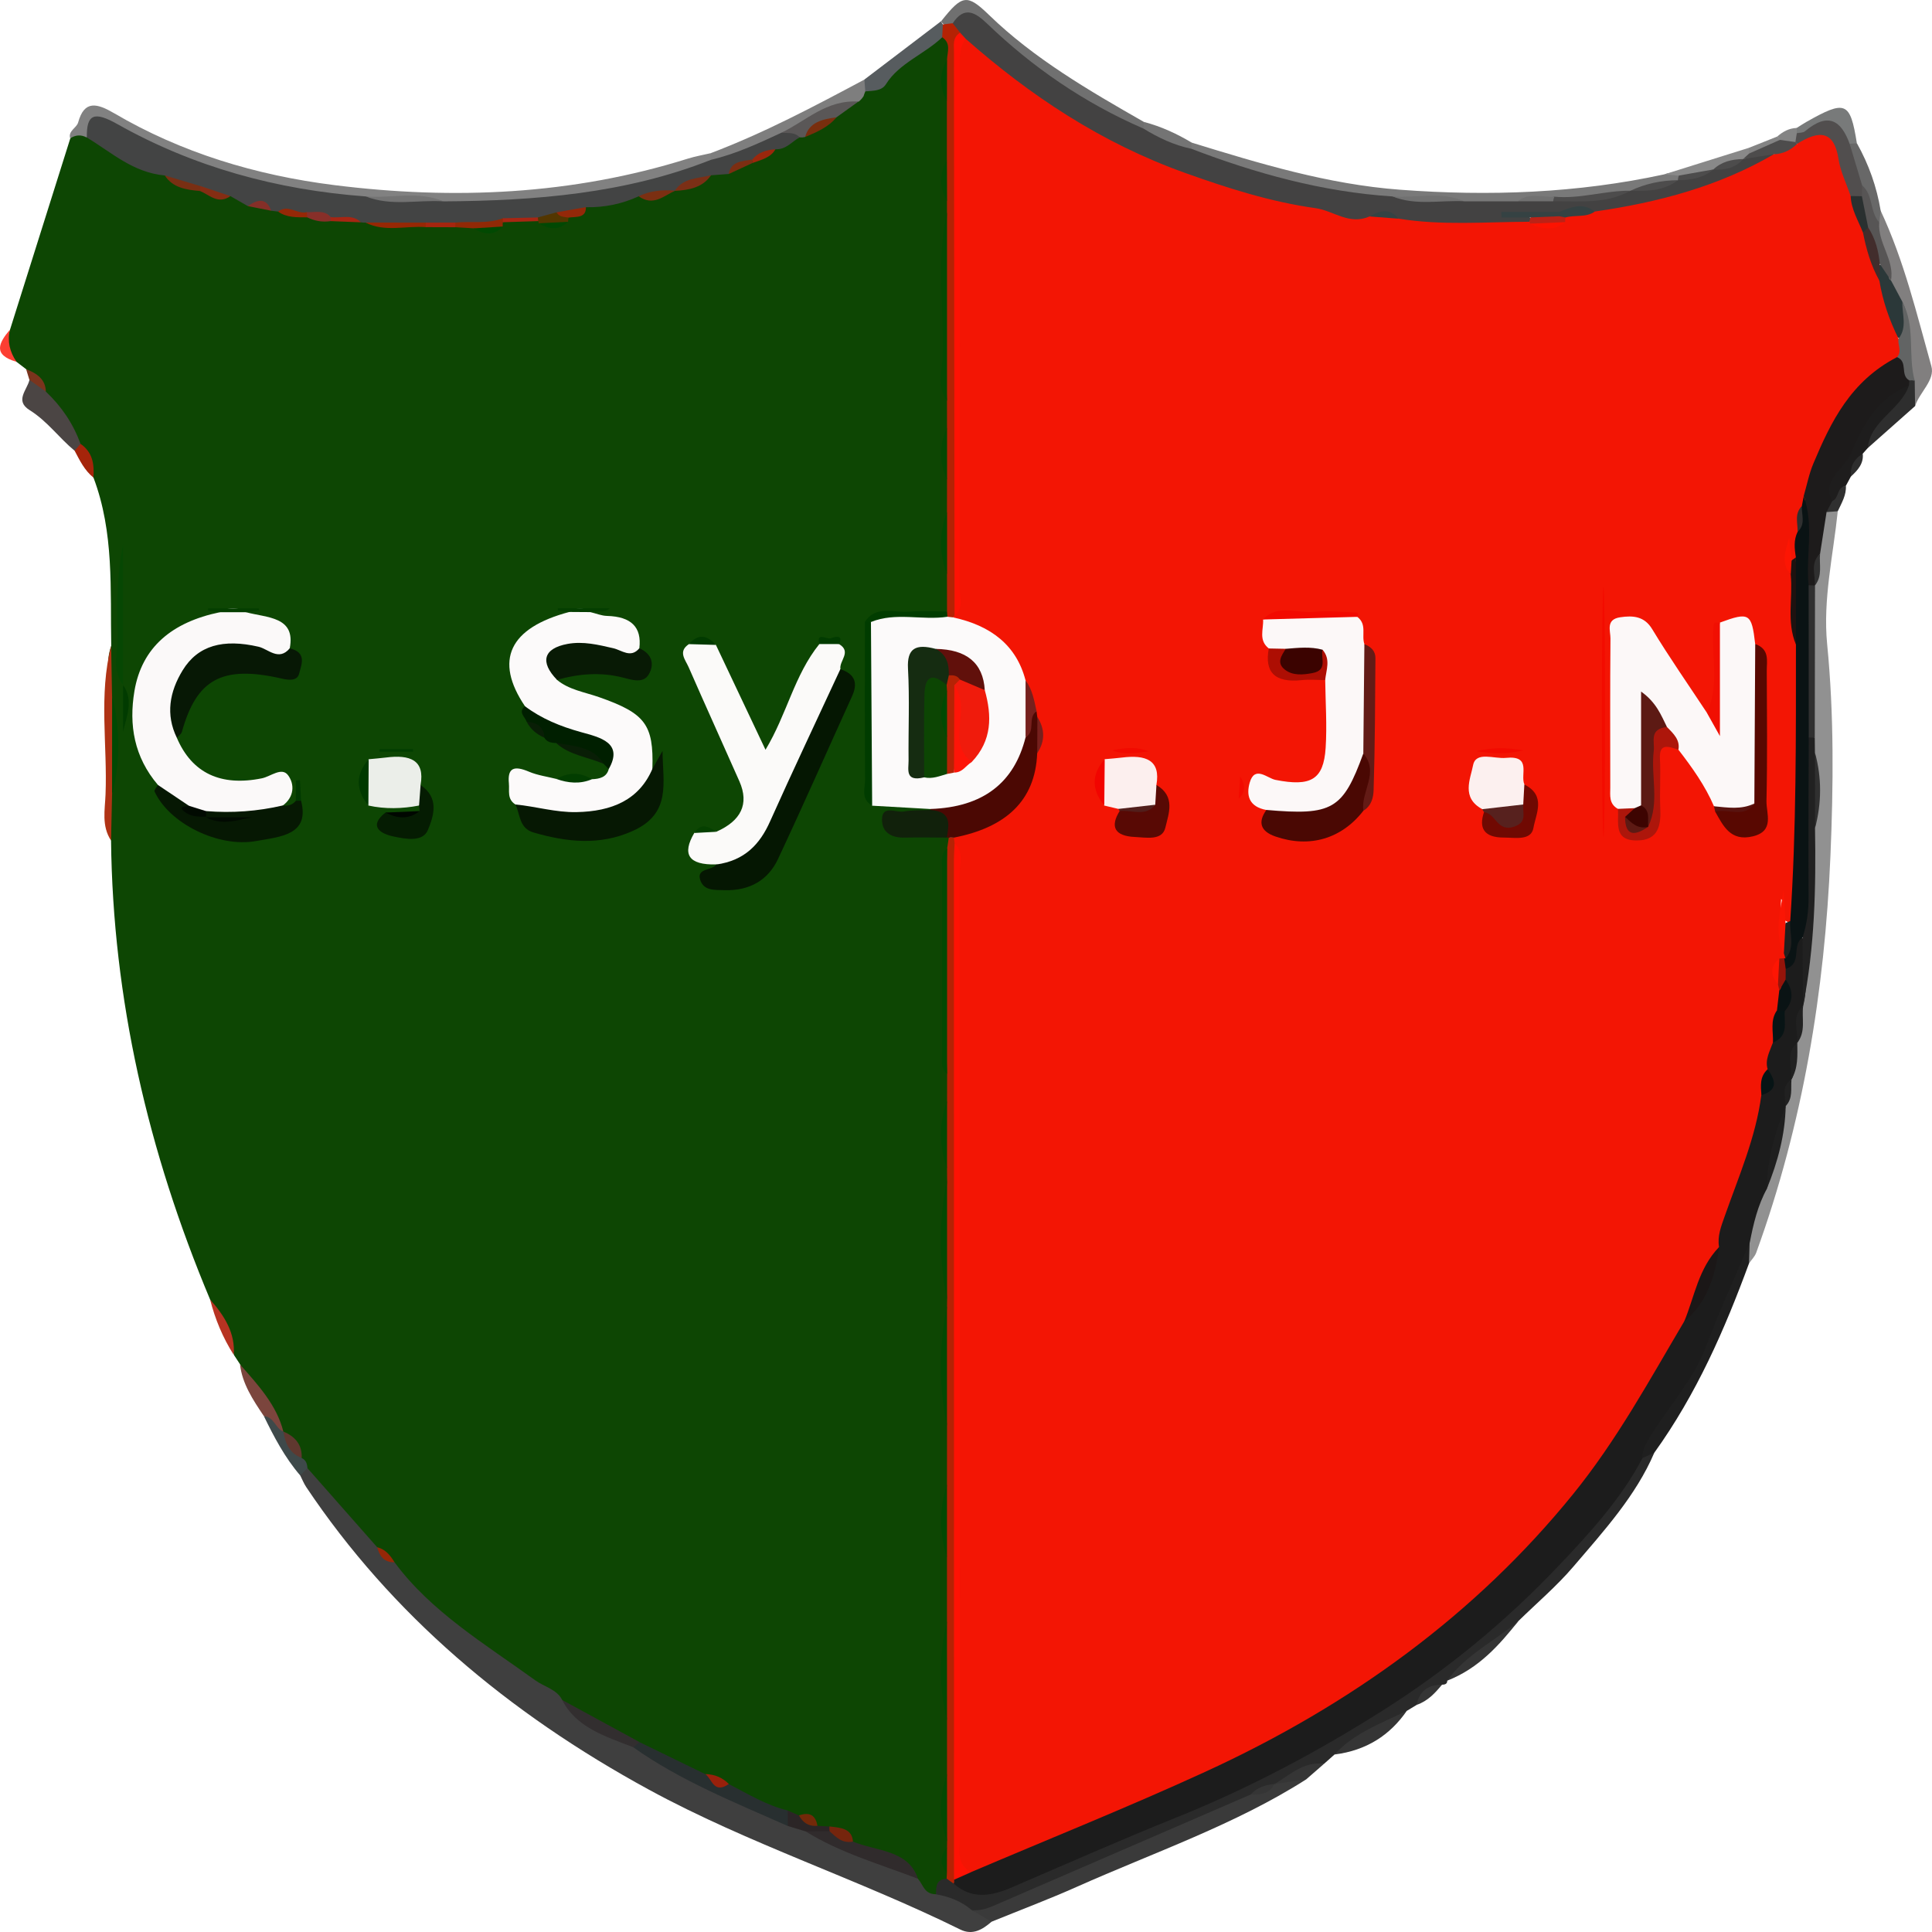 <?xml version="1.0" encoding="utf-8"?>
<!-- Generator: Adobe Illustrator 23.1.0, SVG Export Plug-In . SVG Version: 6.00 Build 0)  -->
<svg version="1.1" id="Capa_1" xmlns="http://www.w3.org/2000/svg" xmlns:xlink="http://www.w3.org/1999/xlink" x="0px" y="0px"
	 viewBox="0 0 400 400" style="enable-background:new 0 0 400 400;" xml:space="preserve">
<style type="text/css">
	.st0{fill:#0D4603;}
	.st1{fill:#3F3F3F;}
	.st2{fill:#919191;}
	.st3{fill:#2A2A2A;}
	.st4{fill:#818181;}
	.st5{fill:#3A3A3A;}
	.st6{fill:#797979;}
	.st7{fill:#817F7F;}
	.st8{fill:#707070;}
	.st9{fill:#1F1F1F;}
	.st10{fill:#7E7E7E;}
	.st11{fill:#4B4544;}
	.st12{fill:#1E1D1D;}
	.st13{fill:#575C5F;}
	.st14{fill:#B03315;}
	.st15{fill:#353535;}
	.st16{fill:#2E2E2E;}
	.st17{fill:#787A7A;}
	.st18{fill:#7B453D;}
	.st19{fill:#686868;}
	.st20{fill:#898989;}
	.st21{fill:#3E494A;}
	.st22{fill:#747474;}
	.st23{fill:#B73322;}
	.st24{fill:#A5240A;}
	.st25{fill:#FC3E32;}
	.st26{fill:#848484;}
	.st27{fill:#303030;}
	.st28{fill:#7A341D;}
	.st29{fill:#FCFAFA;}
	.st30{fill:#434444;}
	.st31{fill:#FBFAF9;}
	.st32{fill:#FBF9F9;}
	.st33{fill:#051702;}
	.st34{fill:#B62204;}
	.st35{fill:#061803;}
	.st36{fill:#071805;}
	.st37{fill:#B52204;}
	.st38{fill:#4B0803;}
	.st39{fill:#081A05;}
	.st40{fill:#EBEEE9;}
	.st41{fill:#282F30;}
	.st42{fill:#11210B;}
	.st43{fill:#051C02;}
	.st44{fill:#034803;}
	.st45{fill:#302B2C;}
	.st46{fill:#001F00;}
	.st47{fill:#054803;}
	.st48{fill:#003C00;}
	.st49{fill:#322E2F;}
	.st50{fill:#064703;}
	.st51{fill:#5A5757;}
	.st52{fill:#014803;}
	.st53{fill:#044803;}
	.st54{fill:#013D00;}
	.st55{fill:#024803;}
	.st56{fill:#2B2526;}
	.st57{fill:#091E06;}
	.st58{fill:#043E00;}
	.st59{fill:#962805;}
	.st60{fill:#054703;}
	.st61{fill:#013B00;}
	.st62{fill:#003900;}
	.st63{fill:#912906;}
	.st64{fill:#792F13;}
	.st65{fill:#7B2F16;}
	.st66{fill:#7B2F12;}
	.st67{fill:#5F382F;}
	.st68{fill:#023D00;}
	.st69{fill:#75250D;}
	.st70{fill:#792E0D;}
	.st71{fill:#852D13;}
	.st72{fill:#872F29;}
	.st73{fill:#99200B;}
	.st74{fill:#000700;}
	.st75{fill:#013A00;}
	.st76{fill:#A82613;}
	.st77{fill:#7C2E12;}
	.st78{fill:#533600;}
	.st79{fill:#852F28;}
	.st80{fill:#9B270C;}
	.st81{fill:#942809;}
	.st82{fill:#952807;}
	.st83{fill:#732909;}
	.st84{fill:#014902;}
	.st85{fill:#054000;}
	.st86{fill:#A4260F;}
	.st87{fill:#A62613;}
	.st88{fill:#962707;}
	.st89{fill:#9D2711;}
	.st90{fill:#1C1C1C;}
	.st91{fill:#1D1B1B;}
	.st92{fill:#212121;}
	.st93{fill:#737373;}
	.st94{fill:#434242;}
	.st95{fill:#4D4C4C;}
	.st96{fill:#717171;}
	.st97{fill:#2B3839;}
	.st98{fill:#575555;}
	.st99{fill:#626464;}
	.st100{fill:#514E4E;}
	.st101{fill:#F31504;}
	.st102{fill:#152C11;}
	.st103{fill:#F01B0C;}
	.st104{fill:#0C4503;}
	.st105{fill:#61100B;}
	.st106{fill:#FE1508;}
	.st107{fill:#B62305;}
	.st108{fill:#76201D;}
	.st109{fill:#010A01;}
	.st110{fill:#FE1204;}
	.st111{fill:#0A1314;}
	.st112{fill:#1B1717;}
	.st113{fill:#081415;}
	.st114{fill:#071415;}
	.st115{fill:#95140A;}
	.st116{fill:#354243;}
	.st117{fill:#BC2216;}
	.st118{fill:#344344;}
	.st119{fill:#422D2C;}
	.st120{fill:#2A3030;}
	.st121{fill:#FCF8F8;}
	.st122{fill:#4A0803;}
	.st123{fill:#580801;}
	.st124{fill:#FCEFEE;}
	.st125{fill:#FCF0EF;}
	.st126{fill:#631B16;}
	.st127{fill:#580904;}
	.st128{fill:#AD160B;}
	.st129{fill:#700902;}
	.st130{fill:#F30B00;}
	.st131{fill:#AD0E03;}
	.st132{fill:#F10F02;}
	.st133{fill:#57211E;}
	.st134{fill:#F20A00;}
	.st135{fill:#1F1210;}
	.st136{fill:#FB1504;}
	.st137{fill:#F20400;}
	.st138{fill:#FD1503;}
	.st139{fill:#58130F;}
	.st140{fill:#211F1E;}
	.st141{fill:#FD1301;}
	.st142{fill:#F30A00;}
	.st143{fill:#511E1B;}
	.st144{fill:#FE1503;}
	.st145{fill:#004903;}
	.st146{fill:#5D1A14;}
	.st147{fill:#3D0401;}
	.st148{fill:#3B0300;}
</style>
<path class="st0" d="M43.5,269.06c-12.87-30.66-20.14-62.27-20.51-95.04c-1.08-2.92-0.39-5.93-0.51-8.89
	c0.89-7.17,0.87-14.34,0.01-21.51c0.17-3.3-0.66-6.65,0.54-9.9c-0.22-11.69,0.62-23.47-3.67-34.82c-0.97-2.16-1.63-4.44-3.01-6.45
	c-2.95-3.45-4.93-7.43-7.8-10.92c-1.06-1.68-1.28-3.76-3.11-5.07c-0.67-0.51-1.33-1.02-2-1.53c-2.41-1.89-2.36-4.19-1.38-6.63
	c4.16-13.21,8.33-26.43,12.49-39.64c1.06-1.96,2.71-1.53,4.42-0.86c4.87,2.84,9.56,5.96,15.13,7.74c2.31,1.27,4.6,2.55,7.28,3.15
	c2.02,0.67,4.05,1.31,6.25,1.31c1.62,0.16,2.94,1.02,4.42,1.51c1.47,0.5,2.97,0.9,4.52,1.15c0.54,0.07,1.07,0.18,1.59,0.3
	c1.86,0.54,3.8,0.7,5.7,1c1.69,0.39,3.38,0.73,5.14,0.69c1.86,0.03,3.72-0.01,5.57,0.2c0.64,0.05,1.27,0.17,1.89,0.31
	c3.79,0.95,7.67,0.38,11.5,0.52c1.9,0.01,3.8,0.01,5.69,0.05c1.19,0.02,2.36,0.14,3.51,0.39c1.99,0.45,4,1.28,5.98-0.08
	c0.44-0.29,0.91-0.52,1.4-0.72c1.87-0.58,3.78-0.55,5.71-0.31c0.55,0.08,1.08,0.21,1.61,0.35c1.6,0.43,3.19,0.69,4.67-0.29
	c0.41-0.29,0.85-0.56,1.29-0.8c1.42-0.61,2.61-1.57,4-2.24c3.25-0.71,6.46-1.53,9.76-2.02c2.47,0.29,4.82-0.09,7.08-0.96
	c0.49-0.18,0.99-0.33,1.5-0.47c2.61-0.46,4.75-1.78,6.98-2.97c0.97-0.37,1.99-0.54,3.01-0.74c1.77-0.34,3.33-1.12,4.93-1.82
	c1.88-0.73,3.58-1.73,5.22-2.81c1.56-0.82,3.04-1.76,4.68-2.47c0.46-0.21,0.94-0.39,1.42-0.58c2.11-0.89,4-2.07,5.75-3.43
	c1.32-1.08,2.77-2.02,4.22-2.96c0.37-0.32,0.74-0.62,1.1-0.95c0.32-0.37,0.67-0.72,1.02-1.07c0.38-0.36,0.81-0.65,1.28-0.91
	c4.16-2.53,7.09-6.32,11.43-8.69c1.53-0.84,2.71-2.21,4.81-1.52c1.79,1.24,1.64,2.92,1.39,4.63c-1,3.11-0.91,6.2,0.18,9.27
	c0.55,3.61,0.57,7.22,0.02,10.82c-1.18,3.16-1.1,6.34-0.24,9.55c0.14,0.94,0.1,1.87-0.13,2.8c-0.62,12.6-0.96,25.2,0.19,37.79
	c0.51,1.87,0.51,3.76,0.14,5.64c-1.19,3.78-1.2,7.58-0.05,11.38c0.47,2.12,0.47,4.23,0,6.35c-1.19,4.47-1.16,8.93,0.08,13.39
	c0.35,2.5,0.81,5.02-0.78,7.35c-2.79,2.12-6.19,1.25-9.36,1.46c-2.37,0.15-5.03-0.42-6.28,2.21c-0.81,10.54-0.21,21.07-0.3,31.6
	c-0.01,0.94,0.52,1.7,1.18,2.38c3.01,2.02,6.93,0.37,10.04,1.95c0.57,0.29,0.86,0.74,0.89,1.32c-1.73,2.96-5.79,0.65-8.3,2.9
	c3.33,2.74,7.69,0.77,11.06,2.27c0.61,0.3,1.03,0.72,1.28,1.29c0.32,0.92,0.3,1.83,0.04,2.76c-0.25,15.04-0.87,30.08,0.37,45.1
	c0.51,1.9,0.51,3.8,0.14,5.72c-1.34,4.75-1.08,9.52-0.25,14.31c0.18,0.93,0.16,1.85-0.02,2.77c-0.93,8.07-0.74,16.13-0.09,24.2
	c0.1,0.64,0.1,1.27,0.01,1.9c-0.56,8.22-1.1,16.45,0.37,24.65c0.59,3.87,0.58,7.74,0.05,11.61c-1.36,5.27-1.31,10.54-0.01,15.82
	c0.53,4.21,0.57,8.41,0,12.62c-1.38,6.93-1.25,13.86-0.08,20.79c0.62,3.44,0.59,6.89,0.1,10.34c-1.51,4.5-0.9,9.09-0.68,13.66
	c0.13,0.52,0.18,1.05,0.17,1.58c-0.39,1.96-0.67,3.93-0.2,5.92c0.02,0.5-0.09,0.99-0.29,1.46c-1,1.19-1.57,2.69-3.12,3.5
	c-2.67,0.44-3.49-1.4-4.58-2.91c-1.92-5.4-8.31-5.12-12.47-7.66c-1.36-1.4-2.88-2.59-5.07-2.82c-0.79-0.15-1.54-0.38-2.24-0.75
	c-1.23-0.85-2.31-1.95-4.04-2.04c-1.08-0.12-2.12-0.34-3.16-0.61c-4.09-1.48-8.02-3.24-11.59-5.56c-1.5-1.09-3.28-1.69-5.1-2.2
	c-4.82-1.62-8.86-4.53-13.53-6.39c-5.17-3.2-10.8-5.79-15.92-9.06c-10.23-6.66-20.32-13.47-29.23-21.53
	c-2.16-1.95-4.24-3.94-5.57-6.44c-0.85-1.56-2.23-2.66-3.83-3.6c-5.4-5.03-9.8-10.73-14.03-16.54c-0.69-0.77-1.15-1.66-1.59-2.55
	c-0.65-1.83-1.77-3.43-3.18-4.88c-0.34-0.39-0.59-0.82-0.8-1.27c-2.31-4.61-5.59-8.77-7.86-13.39c-0.43-0.66-0.87-1.32-1.3-1.98
	C47.47,276.45,45.68,272.69,43.5,269.06z"/>
<path class="st1" d="M63.66,303.97c4.81,5.45,9.61,10.91,14.42,16.36c1.13,1.11,2,2.45,3.61,3.13c7.51,10.2,18.73,16.92,29.13,24.43
	c1.86,1.35,4.5,1.88,5.57,4.07c4.1,4.3,9.96,6.38,15.09,9.39c10.45,5.5,20.95,10.91,31.99,15.44c1.31,0.57,2.63,1.12,3.93,1.69
	c7.17,4.15,16.09,5.32,22.65,10.49c1.08,1.22,1.3,3.22,3.73,3.21c3.48-1.56,5.64,0.76,8.12,2.16c1.22,1.11,2.93,1.85,3.4,3.53
	c-1.84,1.58-3.89,2.9-6.5,1.61c-21.05-10.4-43.83-17.72-64.43-28.94C105.1,354.6,81,334.18,63.42,307.91
	c-0.51-0.76-0.85-1.62-1.26-2.44C61.74,304.24,62.39,303.86,63.66,303.97z"/>
<path class="st2" d="M380.49,105.85c-0.95,9.15-3.1,18.29-2.2,27.49c1.44,14.65,1.3,29.31,0.68,43.92
	c-1.19,27.9-5.66,55.4-15.36,82.09c-0.29,0.8-0.99,1.48-1.49,2.22c-1.43-1.12-1.49-2.63-1.56-4.15c0.5-4.03,1.44-7.96,3.63-11.57
	c2.42-4.87,3.45-10.03,3.96-15.29c0.08-0.5,0.22-0.99,0.38-1.46c0.72-1.57,0.85-3.25,1.14-4.9c0.1-0.47,0.24-0.92,0.39-1.37
	c0.78-2.05,0.34-4.22,0.81-6.31c0.1-0.49,0.23-0.97,0.39-1.45c0.74-2.28,0.32-4.66,0.84-6.96c0.12-0.58,0.28-1.14,0.45-1.7
	c0.68-11.6,1.58-23.17,1.76-34.78c1.39-5.18,1.24-10.37,0.12-15.57c-0.36-1.25-0.43-2.53-0.47-3.81c0.05-9.72-0.21-19.43,0.12-29.14
	c0.05-0.61,0.17-1.22,0.34-1.81c1-2.23,0.83-4.58,0.82-6.92c0.06-3,0.2-5.98,2.42-8.5C378.61,105.32,379.55,105.25,380.49,105.85z"
	/>
<path class="st3" d="M201.19,395.47c-2.07-1.8-4.6-2.79-7.41-3.28c0.09-1.42-0.16-3.02,2.2-3.24c0.91-0.02,1.75,0.19,2.56,0.55
	c3.08,1.47,6.26,1.69,9.41,0.33c20.16-8.71,40.97-16.28,60.2-26.63c14.86-8,28.79-17.22,41.13-28.04
	c11.46-10.05,21.41-21.32,29.99-33.48c0.92-0.75,1.84-1.49,3.23-0.9c-3.79,8.88-10.45,16.2-16.8,23.63
	c-3.4,3.98-7.52,7.48-11.31,11.19c-4.23,4.76-9.52,8.53-14.75,12.36c0.01,0.66-0.44,0.84-1.08,0.83c-2.43,0.71-3.84,2.44-5.23,4.18
	c-0.7,0.42-1.39,0.84-2.09,1.26c-4.36,3.82-9.81,6.21-14.94,9.02c-0.72,0.64-1.44,1.28-2.16,1.92c-3.48,0.76-5.76,3.4-9.03,4.49
	c-0.47,0.25-0.96,0.46-1.45,0.66c-1.79,0.67-3.47,1.51-5.02,2.56c-16.57,8.66-34.52,14.85-51.64,22.52
	C205.09,396.26,203.14,396.52,201.19,395.47z"/>
<path class="st4" d="M17.96,28.47c-1.19-0.64-2.33-0.54-3.43,0.17c-0.48-1.52,1.34-2.16,1.65-3.29c1.28-4.69,3.92-3.97,7.48-1.89
	c13.86,8.13,29.27,12.83,45.6,14.87c24.78,3.1,49.27,2,73.1-5.47c1.53-0.48,3.13-0.76,4.71-1.13c0.46,0.53,0.63,1.13,0.49,1.79
	c-3,3.49-7.77,3.95-11.96,4.88c-14.28,3.18-28.72,5.72-43.61,4.42c-4.99-1.32-10.12-0.5-15.18-0.73
	c-18.26-0.94-35.16-5.9-50.98-13.83C22.93,26.81,20.51,25.5,17.96,28.47z"/>
<path class="st5" d="M201.19,395.47c2.15,0.23,3.94-0.65,5.77-1.44c17.32-7.5,34.64-15,51.97-22.49c1.62-0.75,3.56-0.95,4.92-2.18
	l0,0c2.19-0.34,4.03-2.55,6.57-0.95c-14.65,9.34-31.44,15.09-47.42,22.21c-5.8,2.59-11.79,4.84-17.7,7.25
	C203.94,397.07,202.56,396.27,201.19,395.47z"/>
<path class="st6" d="M246.71,29.52c14.07,4.33,28.18,8.64,43.15,9.76c18.41,1.38,36.71,0.73,54.74-3.19
	c0.79-0.28,1.6-0.41,2.45-0.28c0.52,0.27,0.76,0.67,0.75,1.21c-0.24,0.47-0.61,0.83-1.12,1.08c-2.95,0.92-6.05,1.36-9.02,2.26
	c-0.58,0.18-1.17,0.31-1.77,0.43c-4.73,0.83-9.47,1.55-14.32,1.29c-2.65-0.03-5.3-0.06-7.85,0.74c-3.48,0.47-6.96,0.57-10.44-0.01
	c-4.73-1.27-9.59-0.51-14.39-0.7c-13.71-0.41-26.47-4.33-39.15-8.49c-1.35-0.44-2.5-1.24-3.26-2.38
	C246.2,30.63,246.28,30.05,246.71,29.52z"/>
<path class="st7" d="M389.36,43.6c4.87,10.39,7.47,21.38,10.51,32.22c0.81,2.87-2.47,5.4-3.37,8.26c-1.72-1.43-1.51-3.34-1.64-5.16
	c-1.08-5.1-0.65-10.36-2.11-15.41c-1.11-1.78-1.95-3.66-2.48-5.64c-0.25-4.1-3.16-7.78-2.48-12.03
	C388.01,44.93,388.41,44.11,389.36,43.6z"/>
<path class="st8" d="M194.86,4.39c4.35-5.47,5.31-5.74,9.93-1.27c9.29,9.01,20.63,15.61,32.07,22.14c0.3,0.28,0.41,0.58,0.35,0.89
	c-0.07,0.31-0.15,0.47-0.23,0.47c-2.49,1.2-4.23-0.44-6.08-1.36c-9.44-4.66-17.87-10.46-25.24-17.48c-1.88-1.79-3.72-4.04-7.18-2.76
	c-0.79,0.28-1.6,0.42-2.45,0.31C195.47,5.17,195.08,4.87,194.86,4.39z"/>
<path class="st9" d="M342.5,300.78c-0.82,0.37-1.65,0.73-2.47,1.1c-1.91-1.98-0.68-3.88,0.54-5.47
	c8.64-11.21,13.82-23.78,18.62-36.51c0.46-1.23,0.64-3.05,3.05-2.69c-0.04,1.46-0.08,2.91-0.13,4.37
	C357.09,275.23,351.27,288.58,342.5,300.78z"/>
<path class="st10" d="M147.16,33.1c-0.03-0.45-0.06-0.91-0.09-1.36c11.16-4.22,21.53-9.74,31.89-15.26
	c0.82,0.77,0.88,1.58,0.19,2.45c-0.14,0.33-0.26,0.66-0.36,0.99c-0.27,0.42-0.6,0.79-1,1.12l-0.07-0.01
	c-5.64,1.7-10.31,4.96-15.42,7.52C157.43,30.5,153.3,34.43,147.16,33.1z"/>
<path class="st11" d="M9.49,81.07c3.3,3.13,5.71,6.73,7.17,10.82c-0.08,0.7-0.43,1.2-1.21,1.43c-3.25-2.68-5.62-6.1-9.32-8.41
	c-3.14-1.96-0.5-4.17-0.03-6.27C8.22,78.36,8.61,79.99,9.49,81.07z"/>
<path class="st12" d="M386.71,92.75c-0.35,0.39-0.7,0.79-1.05,1.18c-1.08,1.46-1.64,3.14-2.45,4.72c-0.35,0.64-0.69,1.29-1.04,1.93
	c-1.95,0.49,0.08,3.6-2.88,3.43c-1.94-0.99-2.35-2.48-1.36-4.12c3.6-5.99,6.08-12.55,11.3-17.73c1.6-1.59,2.96-3.57,5.96-2.76
	c1.61,2.23,0.03,3.8-1.62,5.12C390.64,86.88,388.76,89.86,386.71,92.75z"/>
<path class="st13" d="M179.15,18.92c-0.06-0.82-0.13-1.63-0.19-2.45c5.3-4.03,10.6-8.06,15.9-12.09c0.06,0.25,0.18,0.48,0.36,0.68
	c0.79,0.92,0.82,1.8-0.14,2.65c-3.62,3.48-8.94,5.36-11.65,9.72C182.52,18.88,180.73,18.77,179.15,18.92z"/>
<path class="st14" d="M23.2,164.63c-0.07,3.13-0.14,6.26-0.21,9.39c-2-3.02-1.26-6.37-1.14-9.54c0.41-10.25-1.45-20.58,1.16-30.76
	c0.06,3.46,0.13,6.92,0.19,10.38C23.86,150.94,23.88,157.78,23.2,164.63z"/>
<path class="st15" d="M276.31,363.25c3.92-4.38,9.62-6.46,14.94-9.02C287.79,359.22,282.96,362.41,276.31,363.25z"/>
<path class="st16" d="M386.71,92.75c0.43-5.57,6.93-8,8.52-12.97c-0.27-0.26-0.37-0.54-0.3-0.82c0.07-0.28,0.15-0.43,0.23-0.43
	c0.52-0.26,0.95-0.18,1.26,0.29c0.03,1.75,0.06,3.5,0.08,5.25C393.24,86.97,389.98,89.86,386.71,92.75z"/>
<path class="st17" d="M371.98,26.49c0.66-0.41,1.3-0.84,1.98-1.23c8.16-4.62,9.1-4.23,10.48,4.38c-0.42,0.37-0.92,0.56-1.51,0.59
	c-2.63-4.33-6.95-2.67-10.88-2.42c-0.3-0.28-0.41-0.57-0.33-0.87C371.8,26.64,371.89,26.49,371.98,26.49z"/>
<path class="st15" d="M299.64,347.96c3.69-5.27,9.87-8.21,14.75-12.36C310.4,340.59,306.21,345.39,299.64,347.96z"/>
<path class="st18" d="M49.69,282.49c3.75,4.26,7.63,8.46,8.98,13.93c-2.76,0.3-2.18-2.68-4.05-3.25
	C52.37,289.83,50.15,286.48,49.69,282.49z"/>
<path class="st19" d="M382.96,29.78c0.5-0.04,0.99-0.09,1.49-0.13c2.48,4.42,4.11,9.07,4.92,13.96c-0.09,0.82-0.19,1.64-0.28,2.46
	c-4.14-1.26-2.77-5.17-4.63-7.53C383.94,35.62,381.15,33,382.96,29.78z"/>
<path class="st20" d="M347.56,36.35c-0.99-0.09-1.97-0.17-2.96-0.26c5.83-1.83,11.65-3.65,17.48-5.48c0.39,0.36,0.54,0.78,0.49,1.27
	c-0.19,0.45-0.48,0.84-0.84,1.19c-0.4,0.31-0.85,0.56-1.33,0.75c-1.72,0.51-3.43,1.08-5.04,1.84c-0.49,0.21-0.99,0.36-1.51,0.49
	C351.75,36.3,349.71,37.6,347.56,36.35z"/>
<path class="st21" d="M54.62,293.17c2.2,0.25,2.35,2.51,4.05,3.25c0,0,0-0.03,0-0.03c1.53,1.68,2.34,3.76,3.79,5.48
	c0.96,0.45,1.12,1.26,1.2,2.1c-0.5,0.5-1,1-1.51,1.5C58.93,301.72,56.72,297.47,54.62,293.17z"/>
<path class="st22" d="M236.74,26.62c0.04-0.46,0.08-0.91,0.13-1.37c3.55,0.94,6.79,2.44,9.85,4.27c-0.02,0.43-0.04,0.85-0.07,1.28
	C242.08,31.76,238.85,30.23,236.74,26.62z"/>
<path class="st23" d="M43.5,269.06c2.99,3.36,5.24,6.98,4.89,11.45C46.1,276.91,44.53,273.08,43.5,269.06z"/>
<path class="st15" d="M270.42,368.41c-2.19,0.32-4.38,0.63-6.57,0.95c3.22-1.81,5.87-4.7,10.29-4.19
	C272.9,366.25,271.66,367.33,270.42,368.41z"/>
<path class="st24" d="M15.45,93.32c0.41-0.48,0.81-0.95,1.22-1.43c2.61,1.81,2.84,4.34,2.68,6.99
	C17.46,97.35,16.51,95.31,15.45,93.32z"/>
<path class="st25" d="M2.04,68.28c-0.55,2.38-0.03,4.58,1.38,6.63C-1.62,73.45-0.2,70.94,2.04,68.28z"/>
<path class="st26" d="M362.13,31.79c-0.02-0.39-0.04-0.79-0.05-1.18c1.97-0.78,3.94-1.57,5.9-2.35c0.2,0.2,0.41,0.4,0.61,0.59
	C367.42,31.52,365.28,32.52,362.13,31.79z"/>
<path class="st26" d="M371.98,26.49c0.01,0.36,0.02,0.73,0.02,1.09c0.71,0.66,0.63,1.36,0.13,2.07c-1.51,1-2.69,0.65-3.62-0.7
	c-0.17-0.24-0.35-0.47-0.53-0.7C369.1,27.28,370.35,26.55,371.98,26.49z"/>
<path class="st27" d="M379.35,103.73c1.52-0.64,0.83-2.84,2.82-3.15c0.12,1.92-0.89,3.57-1.68,5.27c-0.77,0.06-1.55,0.11-2.32,0.17
	C377.5,104.83,378.21,104.19,379.35,103.73z"/>
<path class="st15" d="M293.33,352.97c0.48-2.64,2.09-4.16,5.23-4.18C297.14,350.5,295.66,352.15,293.33,352.97z"/>
<path class="st28" d="M9.49,81.07c-1.14-0.81-2.27-1.62-3.41-2.44c-0.22-0.73-0.44-1.46-0.67-2.19C7.75,77.32,9.44,78.63,9.49,81.07
	z"/>
<path class="st16" d="M383.21,98.65c-0.18-1.98,0.59-3.57,2.45-4.72C385.88,95.93,384.67,97.34,383.21,98.65z"/>
<path class="st29" d="M192.65,167.5c-4.03-0.23-8.06-0.46-12.09-0.69c-1.79-3.07-0.76-6.35-0.81-9.52
	c-0.14-9.23-0.09-18.47-0.03-27.7c0.73-2.16,2.65-2.44,4.81-2.43c3.45,0.02,6.9,0.01,10.34,0c0.69,0,1.39-0.04,2.08-0.12
	c9.76,1.3,14.42,5.27,16.87,14.32c0.14,3.65,0.17,7.31,0.01,10.96c-1.4,7.49-5.42,13.15-14.04,15.46
	C197.43,168.41,194.98,168.6,192.65,167.5z"/>
<path class="st29" d="M108.69,146.22c-6.42-9.52-3.27-16.22,9.18-19.52c1.46-0.93,2.91-0.99,4.35,0.03c1.16,0.27,2.3,0.76,3.47,0.79
	c4.97,0.14,7.21,2.3,6.68,6.69c-0.35,2.99-2.74,1.86-4.49,1.63c-1.98-0.26-3.85-1.02-5.88-1.16c-5.46-0.37-6.97,1.01-6.68,6.08
	c2.44,2.04,5.7,2.53,8.66,3.56c9.61,3.36,11.38,5.67,11.09,14.85c0.57,4.12-2.49,6.61-5.88,8.05c-7.45,3.18-15.15,3.85-22.48-0.66
	c-1.78-1.14-1.2-2.83-1.35-4.37c-0.31-3.17,1.01-3.76,4.16-2.42c1.76,0.75,3.78,1.02,5.68,1.5c2.44-0.24,4.89-0.35,7.33,0.06
	c1.67-0.06,3.08-0.44,3.51-2.12c-0.57-3.73-3.62-5.11-7.12-6.47C115.06,151.25,110.08,150.86,108.69,146.22z"/>
<path class="st30" d="M147.16,33.1c5.2-1.23,9.92-3.43,14.64-5.63c1.49-0.41,3.17-1.38,3.76,0.97c-1.64,0.87-2.77,2.56-5.01,2.46
	c-1.54,0.95-3.33,1.51-4.88,2.45c-1.75,0.68-3.64,1.16-4.79,2.67c-1.22,0.09-2.44,0.18-3.66,0.27c-2.24,1.56-5.19,1.82-7.5,3.23
	l0.07-0.03c-2.48,0.58-4.91,1.4-7.55,1.15c-3.42,1.57-7.05,2.34-10.91,2.26c-1.26,1.96-3.95,1.25-5.66,2.39
	c-1.54,0.53-3.1,0.59-4.69,0.21c-2.29,0.04-4.59-0.16-6.88,0.15c-3.03,2.69-6.64,0.41-9.92,0.92c-2.15,0-4.3,0-6.44,0
	c-4.01-0.27-8.07,0.58-12.03-0.48l-0.49,0l-0.49-0.06c-1.84-1.11-3.93-0.26-5.87-0.61c-1.6-0.48-3.3-0.58-4.92-1
	c-2.19,0.41-4.18-0.77-6.34-0.61c-0.48-0.06-0.96-0.12-1.44-0.18c-1.48-0.87-2.9-1.99-4.85-0.96c-1.2-0.69-2.39-1.37-3.59-2.06
	c-2.38,0.18-4.42-0.69-6.44-1.62c-2.51-0.61-4.98-1.32-7.15-2.66c-6.63-0.61-11.04-4.79-16.15-7.86c-0.09-4.93,1.59-5.44,6.35-2.76
	c15.66,8.82,32.93,13.61,51.42,14.96c5.28,1.42,10.82-0.48,16.09,1.02C110.81,41.57,129.53,40.08,147.16,33.1z"/>
<path class="st31" d="M148.22,133.52c3.36,7.1,6.71,14.2,10.27,21.71c4.47-7.42,5.93-15.42,11.16-21.9
	c1.36-1.13,2.71-1.16,4.05,0.01c2.71,1.61,0.01,3.47,0.3,5.19c0.28,1.27,0.22,2.52-0.33,3.72c-4.67,10.2-8.84,20.59-14.1,30.56
	c-2.14,4.05-5.28,7.32-11.27,6.16c-5.78,0.15-7.15-2.11-4.55-6.53c1.46-1.13,3.02-0.75,4.59-0.25c5.04-2.25,6.84-5.68,4.74-10.44
	c-3.48-7.88-7.06-15.73-10.51-23.63c-0.67-1.54-2.28-3.23,0.09-4.78C144.55,132.28,146.42,132.05,148.22,133.52z"/>
<path class="st32" d="M50.91,126.75c4.39,1.18,10.36,0.87,9.08,7.47c-0.51,2.91-2.91,1.91-4.72,1.65
	c-13.6-1.91-17.42,0.81-18.53,13.15c-0.11,1.26,0.29,2.51-0.12,3.75c3.12,7.3,9.1,10.1,17.6,8.37c1.82-0.37,4.1-2.4,5.41-0.65
	c1.37,1.83,1.34,4.48-1.09,6.3c-4.27,3.96-9.78,2.31-14.86,2.59c-1.67-0.1-3.22-0.54-4.64-1.31c-2.46-1.52-5.23-2.78-6.32-5.53
	c-4.97-5.82-6.06-12.46-4.89-19.45c1.52-9.08,7.78-14.28,17.67-16.33C47.3,125.67,49.1,125.66,50.91,126.75z"/>
<path class="st33" d="M148.29,178.99c5.92-0.82,9.05-4.23,11.15-8.94c4.72-10.55,9.69-21.01,14.55-31.51
	c3.23,1.08,3.58,3.07,2.4,5.65c-5.11,11.23-10.08,22.52-15.33,33.7c-1.96,4.16-5.66,6.57-11.05,6.41c-2.05-0.06-4.31,0.16-5.04-2.13
	C144.17,179.67,147.45,180.29,148.29,178.99z"/>
<path class="st34" d="M197.46,389.99c-0.49-0.35-0.98-0.7-1.47-1.04c0.02-0.38,0.04-0.77,0.06-1.15c-0.56-1.77-0.59-3.54,0.02-5.3
	c0.01-0.41,0.01-0.81,0.02-1.22c-0.68-4.67-0.64-9.34-0.02-14.01c0-3.68,0-7.35,0-11.03c-0.65-6.85-0.63-13.69-0.01-20.54
	c0-4.4,0-8.81,0-13.21c-0.63-5.03-0.63-10.06,0-15.09c0-4.04,0-8.08,0.01-12.12c-0.65-8.3-0.64-16.6,0-24.89
	c0.01-0.41,0.02-0.82,0.02-1.23c-0.68-8.3-0.68-16.61,0-24.91c-0.01-0.77-0.01-1.54-0.02-2.31c-0.63-4.67-0.65-9.34,0.01-14.01
	c0-1.86,0-3.72,0.01-5.58c-0.67-15.56-0.68-31.12,0.01-46.68c0.11-0.74,0.22-1.48,0.33-2.22c0.87-0.27,1.52-0.04,1.95,0.69
	c0.36,0.64,0.59,1.32,0.69,2.04c0.38,20.3,0.14,40.6,0.16,60.9c0.04,47.67,0.02,95.34,0,143.02c0,2.71,0.26,5.44-0.42,8.13
	C198.54,388.91,198.09,389.5,197.46,389.99z"/>
<path class="st35" d="M106.72,166.56c4.23,0.4,8.29,1.66,12.63,1.58c7.39-0.14,12.98-2.55,15.73-8.97c0.58-1.03,1.16-2.05,2.09-3.7
	c0.05,6.65,1.89,12.96-6.19,16.58c-6.85,3.07-13.64,2.29-20.48,0.32C107.44,171.49,107.73,168.63,106.72,166.56z"/>
<path class="st36" d="M36.62,152.77c-2.36-4.84-1.52-9.54,1.19-13.98c3.18-5.2,8.43-6.57,15.72-4.89c2,0.46,4.17,3.06,6.46,0.33
	c3.6,0.87,2.42,3.33,1.94,5.25c-0.39,1.56-2.19,1.34-3.57,1.02c-12.51-2.89-17.69,0.24-20.7,11.01
	C37.53,151.97,36.98,152.35,36.62,152.77z"/>
<path class="st37" d="M197.31,127.82c-0.39-0.04-0.77-0.09-1.16-0.13c-0.34-0.22-0.47-0.46-0.38-0.71c0.09-0.25,0.19-0.38,0.3-0.38
	c0-2.57-0.01-5.13-0.01-7.7c-0.64-4.31-0.65-8.61,0-12.92c0-2.22,0-4.44,0.01-6.67c-0.65-3.59-0.65-7.17,0-10.76
	c0-1.86,0-3.72-0.01-5.58c-0.67-13.02-0.67-26.04,0-39.05c0-0.77,0-1.54,0-2.31c-0.66-2.85-0.62-5.71-0.02-8.57
	c0-4.04,0-8.08,0-12.12c-0.58-2.86-0.62-5.71,0.03-8.57c0.07-1.62,0.88-3.36-1-4.64c0.05-0.88,0.1-1.77,0.14-2.65
	c0.67-0.08,1.35-0.16,2.02-0.25c1.86,0.48,2.27,1.71,2.09,3.23c-0.25,36.67-0.03,73.34-0.12,110.01c-0.01,2.7,0.29,5.42-0.48,8.09
	C198.46,126.84,197.98,127.39,197.31,127.82z"/>
<path class="st38" d="M197.5,173.43l-0.54-0.04c0,0-0.54,0.04-0.54,0.04c0,0-0.39-0.01-0.39-0.01c-1.22-1.87-2.19-3.87-3.43-5.73
	c0,0,0.05-0.2,0.05-0.2c10.95-0.37,17.34-5.48,19.68-14.82c1.83-1.48-1.58-4.85,2.53-5.5c0.48,0.43,0.82,0.92,1.04,1.49
	c0.66,2.33,0.34,4.71,0.46,7.07c-0.49,7.29-3.55,13.25-11.19,16.78C202.78,173.62,200.2,174.01,197.5,173.43z"/>
<path class="st35" d="M32.7,162.52c2.14,1.44,4.28,2.87,6.42,4.31c0.17,2.33,3.13,1.15,4.05,2.54c2.56,0.57,5.2,0.03,7.78,0.31
	c-2.64-0.4-5.39,0.33-8.01-0.43c-0.38-0.25-0.55-0.52-0.5-0.83c0.05-0.32,0.13-0.49,0.23-0.49c5.36,0.43,10.64,0.05,15.85-1.16
	c1.13,0.15,2.05-0.13,2.72-0.97c0.35-0.51,0.71-0.51,1.09-0.02c1.86,7.12-4.27,7.44-9.32,8.35c-7.81,1.41-17.99-3.65-21.01-10.26
	C31.87,163.56,32.46,162.98,32.7,162.52z"/>
<path class="st39" d="M115.33,140.76c-3.6-3.71-2.81-6.52,2.16-7.44c3.25-0.6,6.36,0.17,9.49,0.89c1.75,0.4,3.61,2.15,5.39,0
	c2.72,1.22,3.14,3.39,1.95,5.42c-1.15,1.96-3.52,1.11-5.41,0.64C124.32,139.11,119.81,139.48,115.33,140.76z"/>
<path class="st40" d="M76.33,157.19c1.19-0.12,2.38-0.2,3.55-0.35c4.98-0.65,8.14,0.49,7.19,5.7c0.74,1.46,1.39,2.92-0.32,4.24
	c-3.5,0.67-6.99,0.76-10.48,0C74.64,163.57,74.53,160.38,76.33,157.19z"/>
<path class="st41" d="M163.1,378.05c-11.01-4.89-22.28-9.39-31.98-16.29c0.09-0.67,0.79-0.77,1.27-1.08
	c4.55,2.21,9.09,4.42,13.64,6.64c1.57,0.78,2.79,2.21,4.86,2.05c3.95,2.02,7.7,4.37,12.18,5.47
	C163.97,375.9,164.21,376.97,163.1,378.05z"/>
<path class="st42" d="M192.6,167.69c4.55,0.31,3.83,3.09,3.44,5.73c-2.86-0.01-5.72-0.08-8.57,0c-2.99,0.09-4.85-1.1-4.86-3.71
	c-0.01-3.17,2.93-1.39,4.53-1.7C188.89,167.67,190.77,167.78,192.6,167.69z"/>
<path class="st43" d="M86.76,166.78c0.11-1.41,0.21-2.82,0.32-4.24c3.88,2.63,2.76,6.27,1.53,9.27c-1.07,2.63-4.71,1.88-7.07,1.39
	c-2.92-0.6-5.26-2.2-1.73-4.97c2.38,0.29,4.77,0.77,7.07-0.31C86.84,167.55,86.8,167.16,86.76,166.78z"/>
<path class="st44" d="M196.09,175.65c0,15.56,0,31.12-0.01,46.68c-1.4-1.15-1.03-2.67-1.03-4.08c-0.02-12.84-0.02-25.68,0-38.52
	C195.05,178.31,194.68,176.79,196.09,175.65z"/>
<path class="st45" d="M190.06,388.98c-7.89-3.03-16.15-5.37-23.28-9.82c1.31-1.25,2.94-0.33,4.41-0.53c2.24,0.17,3.6,1.77,5.4,2.65
	C181.48,383.3,188.08,382.96,190.06,388.98z"/>
<path class="st46" d="M108.69,146.22c3.42,2.57,7.33,4.18,11.64,5.37c3.88,1.07,8.82,2.18,5.7,7.64c-0.35-0.36-0.69-0.71-1.04-1.07
	c-2.67-2.55-6.65-2.76-9.86-4.33c-1.01-0.01-1.92-0.21-2.43-1.09c-0.88-1.38-2.09-2.48-3.65-3.28
	C108.7,148.4,107.19,147.44,108.69,146.22z"/>
<path class="st47" d="M196.07,43.93c0,13.02,0,26.04,0,39.05c-2.11-2.83-1.05-6-0.94-8.95C195.5,64,193.77,53.91,196.07,43.93z"/>
<path class="st48" d="M180.32,128.78c0.08,12.67,0.16,25.35,0.25,38.02c-2.44-1.4-1.44-3.6-1.46-5.46
	c-0.09-10.86-0.04-21.71-0.04-32.57C179.49,128.34,179.91,128.34,180.32,128.78z"/>
<path class="st49" d="M132.39,360.67c-0.42,0.36-0.85,0.72-1.27,1.08c-5.78-2.24-11.87-4.11-14.73-9.79
	C121.73,354.87,127.06,357.77,132.39,360.67z"/>
<path class="st50" d="M25.48,141.84c-2.46-3.3-1-6.97-1.14-10.46c-0.26-6.25-0.07-12.52,1.14-18.78
	C25.48,122.35,25.48,132.1,25.48,141.84L25.48,141.84z"/>
<path class="st51" d="M165.56,28.44c-0.99-1.13-2.45-0.83-3.76-0.97c5.14-2.47,9.3-6.85,15.92-6.44c-1.51,1.09-3.03,2.18-4.54,3.26
	c-2.34,1.13-4.89,2-6.48,4.07l-0.56,0.09L165.56,28.44z"/>
<path class="st44" d="M196.08,244.23c0,8.3,0,16.61,0,24.91C194.37,260.84,194.36,252.54,196.08,244.23z"/>
<path class="st44" d="M196.06,270.37c0,8.3,0,16.6,0,24.89C194.37,286.97,194.38,278.67,196.06,270.37z"/>
<path class="st52" d="M23.2,164.63c0-6.85,0-13.69,0.01-20.54C24.92,150.94,24.93,157.78,23.2,164.63z"/>
<path class="st53" d="M196.06,335.69c0,6.85,0.01,13.69,0.01,20.54C194.36,349.38,194.39,342.54,196.06,335.69z"/>
<path class="st54" d="M180.32,128.78c-0.42,0-0.83,0-1.25-0.01c2.22-3.54,6.04-1.86,9.21-2.13c2.58-0.22,5.2-0.04,7.8-0.04
	c0.02,0.36,0.05,0.73,0.07,1.09C190.92,128.49,185.45,126.68,180.32,128.78z"/>
<path class="st55" d="M196.06,307.38c0,5.03,0,10.06,0,15.09C194.44,317.44,194.43,312.41,196.06,307.38z"/>
<path class="st44" d="M196.08,227.91c0,4.67,0,9.34-0.01,14.01C194.4,237.25,194.4,232.58,196.08,227.91z"/>
<path class="st53" d="M196.07,367.26c0.01,4.67,0.01,9.34,0.02,14.01C194.38,376.6,194.41,371.93,196.07,367.26z"/>
<path class="st55" d="M196.08,105.98c0,4.31,0,8.61,0,12.92C194.42,114.6,194.41,110.29,196.08,105.98z"/>
<path class="st56" d="M171.76,379.14c-1.66,0.01-3.32,0.01-4.98,0.02c-1.23-0.37-2.45-0.74-3.68-1.11
	c-0.01-1.07-0.01-2.14-0.02-3.21c0.78,0.34,1.56,0.69,2.34,1.03c1.43,0.5,2.69,1.25,3.83,2.15c0.82,0.05,1.65,0.09,2.47,0.14
	c0.4,0.21,0.53,0.42,0.41,0.65C172.01,379.03,171.88,379.14,171.76,379.14z"/>
<path class="st57" d="M115.14,153.83c3.75,0.62,7.75,0.79,9.86,4.33C121.71,156.72,117.83,156.34,115.14,153.83z"/>
<path class="st58" d="M122.23,126.73c-1.45-0.01-2.9-0.02-4.35-0.03c-0.79-0.09-1.58-0.19-2.37-0.28c-0.01-0.16-0.02-0.32-0.03-0.48
	c3.55,0,7.09,0,10.74,0C125.04,127.07,123.49,126.32,122.23,126.73z"/>
<path class="st58" d="M50.91,126.75c-1.81,0-3.62,0-5.43,0c-0.8-0.11-1.6-0.21-2.39-0.32c-0.01-0.16-0.03-0.31-0.04-0.47
	c3.51,0,7.01,0,10.52,0c0.03,0.14,0.06,0.27,0.1,0.41C52.74,126.5,51.83,126.63,50.91,126.75z"/>
<path class="st59" d="M75.69,46.08c4.15,0,8.3,0.01,12.45,0.01c0.4,0.21,0.53,0.41,0.4,0.62c-0.13,0.21-0.26,0.32-0.39,0.32
	C84,46.7,79.68,48.13,75.69,46.08z"/>
<path class="st60" d="M196.08,88.56c0,3.59,0,7.17,0,10.76C194.4,95.73,194.4,92.15,196.08,88.56z"/>
<path class="st61" d="M25.48,141.84c2.23,3.1,0.75,6.41,0,9.66C25.48,148.28,25.48,145.06,25.48,141.84
	C25.48,141.84,25.48,141.84,25.48,141.84z"/>
<path class="st62" d="M76.33,157.19c-0.02,3.19-0.04,6.39-0.06,9.58C73.65,163.57,73.55,160.37,76.33,157.19z"/>
<path class="st63" d="M94.28,46.08c3.28-0.32,6.67,0.32,9.84-0.89c0.41,0.19,0.55,0.37,0.41,0.55c-0.14,0.17-0.28,0.26-0.43,0.26
	c-0.03,0.29-0.03,0.59-0.02,0.88c-1.91,1.39-3.98,0.75-6.03,0.39c-1.26-0.08-2.52-0.15-3.79-0.23c-0.39-0.22-0.52-0.44-0.39-0.65
	C94.01,46.19,94.14,46.08,94.28,46.08z"/>
<path class="st64" d="M34.12,36.33c2.45,0.73,4.9,1.46,7.35,2.19c0.35,0.24,0.46,0.47,0.33,0.7c-0.13,0.22-0.25,0.33-0.37,0.33
	C38.52,39.31,35.74,38.85,34.12,36.33z"/>
<path class="st65" d="M139.71,39.52c1.63-2.66,4.77-2.58,7.5-3.23C145.5,38.8,142.72,39.37,139.71,39.52z"/>
<path class="st47" d="M196.05,33.05c0.01,2.86,0.02,5.71,0.03,8.57C194.42,38.77,194.45,35.91,196.05,33.05z"/>
<path class="st66" d="M132.23,40.63c2.37-1.15,4.92-1.37,7.55-1.15C137.4,40.55,135.24,42.79,132.23,40.63z"/>
<path class="st67" d="M62.46,301.87c-2.65-1.07-3.41-3.17-3.79-5.48C61.29,297.48,62.58,299.29,62.46,301.87z"/>
<path class="st54" d="M78.62,155.1c2.29,0,4.59,0,6.88,0c0.01,0.18,0.01,0.35,0.02,0.53c-2.33,0-4.67,0-7,0
	C78.55,155.45,78.59,155.27,78.62,155.1z"/>
<path class="st68" d="M122.53,161.34c-2.45,1.03-4.89,0.8-7.33-0.06C117.66,159.87,120.1,159.81,122.53,161.34z"/>
<path class="st55" d="M196.08,12.36c-0.01,2.86-0.02,5.71-0.03,8.57C194.45,18.06,194.42,15.21,196.08,12.36z"/>
<path class="st69" d="M171.76,379.14c-0.05-0.33-0.06-0.66-0.03-0.99c2.26,0.26,4.66,0.35,4.87,3.13
	C174.33,381.72,173.1,380.33,171.76,379.14z"/>
<path class="st70" d="M166.7,28.36c0.8-3.06,3.55-3.68,6.48-4.07C171.54,26.3,169.13,27.35,166.7,28.36z"/>
<path class="st71" d="M41.43,39.55c0.01-0.35,0.02-0.69,0.04-1.04c2.08,0.7,4.16,1.4,6.24,2.09C45.15,42.39,43.42,40.38,41.43,39.55
	z"/>
<path class="st72" d="M63.53,43.93c1.72,0.07,3.63-0.54,4.96,1.02c0.42,0.19,0.56,0.38,0.41,0.56c-0.14,0.18-0.28,0.27-0.43,0.27
	c-1.73,0.26-3.34-0.03-4.86-0.78c-0.41-0.22-0.56-0.45-0.45-0.69C63.28,44.06,63.4,43.93,63.53,43.93z"/>
<path class="st73" d="M150.9,369.36c-3.14,2.14-3.44-1-4.86-2.05C148.01,367.34,149.61,368.06,150.9,369.36z"/>
<path class="st74" d="M86.88,167.93c-2.27,1.79-4.64,1.55-7.07,0.3C82.17,168.13,84.53,168.03,86.88,167.93z"/>
<path class="st75" d="M148.22,133.52c-1.86-0.05-3.71-0.11-5.57-0.16C144.6,131.08,146.44,131.53,148.22,133.52z"/>
<path class="st76" d="M104.1,46.01c0.01-0.27,0.02-0.54,0.02-0.82c2.41-0.06,4.82-0.11,7.23-0.17c0.42,0.13,0.58,0.29,0.46,0.47
	c-0.12,0.19-0.25,0.29-0.38,0.29C108.99,45.86,106.55,45.94,104.1,46.01z"/>
<path class="st77" d="M150.88,36.02c0.4-2.58,2.72-2.67,4.89-2.98c0.02,0.23,0.03,0.46,0.05,0.7
	C154.17,34.5,152.52,35.26,150.88,36.02z"/>
<path class="st78" d="M111.43,45.78c-0.03-0.25-0.05-0.5-0.08-0.76c1.3-0.35,2.59-0.71,3.89-1.06c0.65,0.69,1.97,0.16,2.48,1.09
	c-0.08,0.29-0.11,0.58-0.1,0.87c-1.96,1.16-4.02,0.66-6.08,0.31L111.43,45.78z"/>
<path class="st61" d="M173.7,133.35c-1.35,0-2.7-0.01-4.05-0.01c-0.75-2.64,1.63-0.82,2.43-1.22
	C172.33,131.99,174.9,131.14,173.7,133.35z"/>
<path class="st79" d="M51.3,42.67c2.06-1.43,3.85-1.78,4.85,0.96C54.53,43.31,52.91,42.99,51.3,42.67z"/>
<path class="st80" d="M155.81,33.74c-0.01-0.23-0.03-0.47-0.05-0.7c1.16-1.48,2.87-2,4.79-2.14
	C159.58,32.64,157.63,33.09,155.81,33.74z"/>
<path class="st81" d="M117.72,45.05c-0.94-0.15-1.98-0.13-2.48-1.09c2.02-0.36,4.05-0.72,6.07-1.08
	C121.35,45.21,119.3,44.83,117.72,45.05z"/>
<path class="st82" d="M63.53,43.93c0.03,0.36,0.05,0.72,0.08,1.07c-2.11-0.01-4.24,0.09-6.03-1.19
	C59.61,42.19,61.54,44.42,63.53,43.93z"/>
<path class="st83" d="M169.25,378.02c-1.9,0.15-3.06-0.73-3.83-2.15C167.81,375.02,168.89,376.01,169.25,378.02z"/>
<path class="st62" d="M62.34,165.78c-0.36,0.01-0.73,0.01-1.09,0.02c0-1.41,0-2.82,0-4.22c0.28-0.02,0.57-0.04,0.85-0.06
	C62.18,162.94,62.26,164.36,62.34,165.78z"/>
<path class="st84" d="M98.05,47.28c2.01-0.13,4.02-0.26,6.03-0.38C102.23,48.91,100.18,48.57,98.05,47.28z"/>
<path class="st85" d="M148.33,172.21c-1.53,0.08-3.06,0.17-4.59,0.25C145.12,170.27,146.72,171.12,148.33,172.21z"/>
<path class="st86" d="M94.28,46.08c0.01,0.32,0,0.65-0.01,0.97c-2.04-0.01-4.08-0.01-6.11-0.02c-0.01-0.31-0.01-0.63-0.01-0.94
	C90.19,46.09,92.23,46.09,94.28,46.08z"/>
<path class="st87" d="M68.48,45.78c0.02-0.28,0.02-0.55,0.02-0.83c2.09,0.28,4.47-0.72,6.22,1.08
	C72.64,45.95,70.56,45.86,68.48,45.78z"/>
<path class="st52" d="M111.54,46.23c2.03-0.1,4.05-0.21,6.08-0.31C115.71,47.78,113.66,47.5,111.54,46.23z"/>
<path class="st88" d="M81.69,323.46c-2.36,0-3.12-1.44-3.6-3.13C79.91,320.81,80.84,322.1,81.69,323.46z"/>
<path class="st57" d="M109.06,149.46c2.34,0.11,3.56,1.2,3.65,3.28C111.08,152.01,109.82,150.95,109.06,149.46z"/>
<path class="st53" d="M196.07,382.49c-0.01,1.77-0.01,3.53-0.02,5.3C194.55,386.02,194.53,384.26,196.07,382.49z"/>
<path class="st89" d="M177.79,21.04c0.33-0.37,0.67-0.75,1-1.12C178.46,20.29,178.13,20.66,177.79,21.04z"/>
<path class="st90" d="M197.46,389.99c0.1-0.27,0.13-0.54,0.07-0.81c0.85-1.09,1.88-2,3.18-2.66c9.53-5,19.76-8.75,29.8-12.77
	c28.25-11.32,54.13-25.67,75.71-45.54c16.01-14.75,28.55-31.69,38.29-50.26c0.85-1.63,1.42-3.43,3.04-4.67
	c4.31-4.55,6.46-9.84,6.85-15.73c-0.1-3.14,0.96-6.06,2.12-8.96c2.8-6.96,4.91-14.09,6.94-21.25c1.69-1.88,2.41-3.93,1.38-6.29
	c-0.37-1.91,0.26-3.64,1.26-5.29c1.7-1.86,1.92-4.18,2.43-6.4c0.9-2.25,0.67-4.51,0.07-6.78c-0.1-0.85,0.02-1.67,0.34-2.48
	c1.03-1.51,1.26-3.3,2.15-4.84c0.62-1.08,1.58-2.28,2.72-0.24c-0.29,4.44,0.65,8.91-0.51,13.32l0.05-0.07
	c-1.83,2.38,0.18,5.26-1.27,7.69l0.05-0.07c-1.85,2.38,0.17,5.26-1.27,7.7l0.06-0.07c-1.77,1.6-0.01,3.84-1.26,5.54l0.07-0.09
	c-1.24,5.71-2.58,11.4-3.88,17.09c-1.95,3.53-2.82,7.32-3.57,11.15c-3.04,7.16-6.34,14.25-9.05,21.51
	c-2.63,7.06-7.99,12.71-11.84,19.12c-0.8,1.33-1.41,2.55-1.33,4.03c-4.4,8.43-10.96,15.58-17.63,22.59
	c-10.54,11.07-22.45,20.97-35.72,29.41c-13.57,8.63-27.85,16.27-43.13,22.41c-11.54,4.64-22.88,9.66-34.28,14.56
	C205.11,392.63,201.13,393.24,197.46,389.99z"/>
<path class="st91" d="M379.35,103.73c-0.39,0.76-0.78,1.52-1.18,2.29c-0.45,2.87-0.89,5.74-1.34,8.61c-1.42,2.06,0.23,4.52-1.08,6.6
	l0.03,0c-0.73,0.33-1.36,0.21-1.89-0.33c-2.56-5.68-0.15-11.71-1.58-17.46c1.18-10.95,6.8-20.02,15.24-27.86
	c1.41-1.31,3.11-2.31,5.37-1.97c2.88,0.96,2.26,3.19,2.38,5.15c-0.01,0.34-0.03,0.69-0.06,1.03c-6.82,2.76-9.66,8.56-11.98,14.03
	C381.89,97.02,377,99.39,379.35,103.73z"/>
<path class="st92" d="M373.28,208.33c-0.03-4.75-0.05-9.49-0.08-14.24c-1.73-2.37-0.51-4.95-0.53-7.4
	c-0.08-9.22,0.05-18.43,0.06-27.65c0-1.97-0.2-4,0.99-5.82c0.51-0.67,1.18-0.83,2.01-0.5c0.01,1.04,0.02,2.07,0.03,3.11
	c0.84,5.21,0.79,10.41,0.02,15.62C375.99,183.79,375.73,196.12,373.28,208.33z"/>
<path class="st27" d="M375.73,152.71c-0.42-0.01-0.83-0.01-1.25-0.02c-1-0.73-1.51-1.74-1.56-2.83c-0.36-8.62-0.35-17.23,0-25.85
	c0.04-1.09,0.55-2.1,1.54-2.84c0.44,0.01,0.88,0.03,1.32,0.05C375.76,131.72,375.75,142.22,375.73,152.71z"/>
<path class="st9" d="M365.83,246.05c-0.02-5.93,1.67-11.56,3.88-17.09C369.6,234.87,368.08,240.53,365.83,246.05z"/>
<path class="st27" d="M375.79,171.44c-0.01-5.21-0.02-10.41-0.02-15.62C377.2,161.03,377.16,166.23,375.79,171.44z"/>
<path class="st92" d="M372.06,215.96c0.37-2.57-1.32-5.41,1.27-7.69C372.97,210.84,373.97,213.58,372.06,215.96z"/>
<path class="st92" d="M370.84,223.58c0.34-2.58-1.32-5.41,1.27-7.7C372.14,218.51,372.32,221.15,370.84,223.58z"/>
<path class="st27" d="M375.75,121.23c0.13-2.23-1.04-4.63,1.08-6.6C376.6,116.85,377.4,119.2,375.75,121.23z"/>
<path class="st92" d="M369.65,229.05c0.14-1.89-1.05-4.03,1.26-5.54C370.72,225.4,371.28,227.42,369.65,229.05z"/>
<path class="st15" d="M263.85,369.36c-0.93,1.98-2.81,2.28-4.92,2.18C260.19,370.13,261.9,369.54,263.85,369.36z"/>
<path class="st93" d="M91.83,41.69c-5.36-0.36-10.87,1.07-16.09-1.02C81.09,41.09,86.61,39.47,91.83,41.69z"/>
<path class="st94" d="M198.79,6.77c-0.51-0.65-1.02-1.3-1.54-1.95c2.45-3.75,4.81-2.14,7.15,0.1c9.32,8.94,19.96,16.34,32.34,21.7
	c3.05,1.87,6.26,3.42,9.91,4.18c13.33,5.1,27.05,8.92,41.64,9.87c4.87,1.36,10.01-0.41,14.88,1.01c3.69,0,7.38,0,11.07,0
	c2.32-1.04,4.81-0.28,7.21-0.51c5.49,0.27,10.88-0.16,16.13-1.67l-0.01,0c3.25-0.82,6.72-0.9,9.84-2.19l-0.02,0
	c2.3-1.16,5.01-1.24,7.37-2.23l-0.04,0.02c2.03-0.8,4.28-1.11,6.19-2.17l-0.03,0.01c2.13-0.32,3.89-2.23,6.34-1.15
	c0.41,1.79-0.92,2.73-2.41,3.34c-10.91,4.47-21.85,8.86-34.09,9.68c-2.73-0.8-5.43-0.45-8.12,0.24c-3.62,0.74-6.96-1.3-9.45-0.8
	c-1.92-0.06-0.78,1.17-1.1,0.5c-0.06-0.12,0.09-0.17,0.45-0.19c1.56-0.1,3.18-0.58,4.48,0.69c-0.13,0.63-0.49,1.11-1.08,1.46
	c-8.5,1.64-17,1.32-25.51,0.17c-2.14-1.04-4.29-2.08-6.81-0.85c-1.73,0.58-3.49,1.21-5.36,0.72c-22.53-5.94-45.13-11.71-63.83-25.31
	c-5.24-3.81-9.87-8.13-14.6-12.39C199.19,8.37,198.83,7.62,198.79,6.77z"/>
<path class="st95" d="M337.57,39.49c-4.98,2.77-10.54,2.15-16,2.18c-0.39-0.3-0.49-0.54-0.29-0.72c0.17-0.15,0.34-0.23,0.52-0.23
	C327.16,41.24,332.27,39.43,337.57,39.49z"/>
<path class="st96" d="M303.17,41.67c-4.97-0.26-10.06,0.96-14.88-1.01C293.24,41.06,298.36,39.53,303.17,41.67z"/>
<path class="st95" d="M347.39,37.31c-2.86,2.21-6.32,2.28-9.84,2.19C340.63,38.04,343.92,37.33,347.39,37.31z"/>
<path class="st95" d="M354.75,35.08c-2.07,1.74-4.63,2.22-7.37,2.23c0.03-0.33,0.09-0.65,0.19-0.96
	C349.96,35.93,352.35,35.5,354.75,35.08z"/>
<path class="st96" d="M321.81,40.72c-0.13,0.31-0.21,0.63-0.24,0.95c-2.45,0-4.89,0-7.34,0C316.51,39.79,319.26,40.89,321.81,40.72z
	"/>
<path class="st97" d="M391.51,58.06c0.79,1.48,1.57,2.95,2.36,4.43c1.18,2.61,1.64,5.2-0.31,7.72c-5.37-2.62-4.49-7.67-5.88-11.84
	c-0.01-1.22,0.2-2.38,1.02-3.4C392.45,53.98,390.15,57.33,391.51,58.06z"/>
<path class="st98" d="M391.51,58.06c-0.77-1.13-1.53-2.27-2.3-3.4c-2.67-1.95-2.39-4.99-3.57-7.49c-0.61-2.17-1.7-4.26-1.44-6.59
	c0.15-0.88,0.52-1.66,1.34-2.21c2.39,2.13,1.52,5.43,3.54,7.69C388.7,50.25,392.28,53.81,391.51,58.06z"/>
<path class="st99" d="M393.08,70.11c1.86-2.41,0.69-5.07,0.78-7.62c2.8,5.21,1.09,10.97,2.56,16.34c0,0-0.56-0.09-0.56-0.09
	s-0.57,0.02-0.57,0.02c-1.97-1.15-0.19-3.82-2.51-4.82C392.08,72.61,391.46,71.29,393.08,70.11z"/>
<path class="st100" d="M385.53,38.37c-0.02,0.75-0.03,1.49-0.05,2.24c-0.71,0.6-1.53,0.67-2.42,0.39c-2.65-2.02-3.17-4.95-3.85-7.7
	c-0.8-3.22-2.72-4.13-6.09-3.2c-0.6-0.01-1.08-0.24-1.4-0.7c0.1-0.61,0.19-1.22,0.29-1.82c0.57-0.12,1.32-0.08,1.69-0.4
	c4.89-4.12,7.54-2.11,9.25,2.59C383.81,32.64,384.67,35.51,385.53,38.37z"/>
<path class="st95" d="M367.24,31.94c-2.12,0.33-4.25,0.67-6.37,1c0.42-0.38,0.84-0.76,1.26-1.15c2.13-0.95,4.25-1.89,6.38-2.83
	c1.07,0.15,2.14,0.3,3.21,0.45c0,0,0.35,0.39,0.35,0.39C371.49,32.33,369.79,32.89,367.24,31.94z"/>
<path class="st95" d="M360.9,32.93c-1.57,1.82-3.73,2.33-6.19,2.17C356.38,33.5,358.53,32.96,360.9,32.93z"/>
<path class="st101" d="M367.24,31.94c1.98-0.07,3.53-0.89,4.83-2.15c4.73-3.01,7.69-2.6,8.57,3.12c0.4,2.61,1.65,5.11,2.51,7.67
	c1.96,2.19,2.35,4.93,3.34,7.46c0.89,3.36,2.19,6.63,2.62,10.09c0.68,4.16,2.05,8.14,3.96,11.98c-0.24,1.27,0.79,2.61-0.3,3.83
	c-9.61,4.96-13.69,13.36-17.32,22c-0.92,2.18-1.36,4.52-2.02,6.78c0.42,0.76,0.37,1.54,0.12,2.33c-0.58,1.85-0.28,3.75-0.36,5.63
	c-0.13,1.66,0.35,3.39-0.79,4.91c-0.5,0.4-1.08,0.51-1.72,0.34c-0.68-1.15-0.75-2.33-0.26-3.53c-1.31,2.81,1.2,4.98,1.66,7.5
	c0.79,4.63-0.22,9.35,1.03,13.95c-0.02,17.38,0.54,34.76-0.56,52.12c-0.08,1.27-0.14,2.53-0.65,3.72c-0.25,0.56-0.67,1.02-1.22,1.36
	c-3.5-0.91-0.64-3.68-1.91-4.93c-0.34,3.15,1.05,6.44,1.31,9.84c0.12,0.5,0.17,1,0.16,1.51c-0.05,0.24-0.11,0.49-0.16,0.74
	c-0.22,0.45-0.53,0.86-0.92,1.22c-1.45,1.57-0.9,3.14,0.03,4.71c0.15,0.5,0.23,1,0.26,1.52c0.08,1.35-0.05,2.66-0.73,3.89
	c-0.88,2.04,0.06,4.46-1.67,6.33c-0.63,1.79-1.67,3.51-1.08,5.48c-0.05,1.87,0.15,3.79-1.31,5.4c-1.13,8.69-4.68,16.81-7.59,25.08
	c-0.73,2.07-1.54,4.11-1.16,6.33c-2.56,5.11-3.65,10.76-7.26,15.49c-7.19,12.14-13.89,24.5-22.98,35.71
	c-20.07,24.75-45.83,43.57-76.19,57.49c-15.92,7.3-32.27,13.85-48.42,20.74c-1.86-0.2-3.02-0.93-2.95-2.79c0.06-1.45,0-2.9,0-4.35
	c0-66.65,0-133.3-0.02-199.96c0-1.97,0.44-3.99-0.45-5.91c-0.05-0.39-0.1-0.78-0.15-1.17c10.61-2.07,16.87-7.51,17.25-17.5
	c0.95-2.49,0.9-4.98,0.02-7.48c-0.05-0.4-0.11-0.8-0.16-1.2c-2.42-1.67-1.1-4.39-2.28-6.4c-1.86-7.19-7.1-11.32-15.02-13.02
	c0,0,0.32-0.36,0.32-0.36c0.94-1.92,0.47-3.94,0.47-5.91c0.03-35.7,0-71.41,0.08-107.11c0-2.18-1.26-4.81,1.73-6.44
	c13.3,11.73,28.06,21.6,45.59,27.85c8.71,3.11,17.54,5.94,26.89,7.25c3.73,0.52,6.96,3.58,11.17,1.71c2.06-0.33,4.16-1.15,6.02,0.46
	c8.98,1.46,18.02,0.67,27.05,0.64c0.25-0.02,0.51-0.03,0.76-0.05c1.97-0.12,4.05,0.33,5.8-0.92c0.44-0.27,0.9-0.5,1.38-0.7
	c1.84-0.38,3.69-0.68,5.6-0.44C343.37,41.91,355.96,38.53,367.24,31.94z"/>
<path class="st102" d="M191.34,160.94c-4.04,1-3.21-1.67-3.23-3.5c-0.07-6.34,0.23-12.7-0.12-19.02c-0.23-4.2,1.6-5.19,5.75-4.07
	c3.33,0.54,4.22,2.52,3.92,5.21c-0.13,0.86-0.45,1.66-1.08,2.33c-3.76,0.23-3.36,2.7-3.62,5.01
	C192.44,151.58,194.49,156.51,191.34,160.94z"/>
<path class="st103" d="M203.89,142.89c1.48,5.31,1.55,10.41-2.72,14.89c-3.27-0.49-4.02-2.52-4.02-5.06c0-3.55-0.1-7.11-0.08-10.66
	c-0.05-0.95,0.41-1.62,1.42-1.98C201.4,139.34,202.36,141.55,203.89,142.89z"/>
<path class="st104" d="M191.34,160.94c0.01-5.74-0.09-11.48,0.06-17.21c0.08-2.99,1.12-4.96,4.59-1.9c0.57,0.33,0.87,0.81,0.89,1.41
	c-0.3,3.39-0.47,6.78,0.51,10.13c-0.23,2.32,1.18,4.89-1.33,6.87C194.53,160.67,193.04,161.33,191.34,160.94z"/>
<path class="st105" d="M203.89,142.89c-1.72-0.73-3.44-1.46-5.16-2.2c-0.72-0.38-1.61-0.42-2.29-0.87c0.05-2.19-0.32-4.22-2.7-5.47
	C200.07,134.45,203.55,137.21,203.89,142.89z"/>
<path class="st106" d="M197.59,141.85c2.28,3.26,1.04,6.86,1,10.26c-0.03,2.42,0.72,4.13,2.58,5.67c-1.22,0.72-1.87,2.18-3.65,2.17
	C197.05,153.92,194.8,147.88,197.59,141.85z"/>
<path class="st107" d="M197.59,141.85c-0.02,6.04-0.05,12.07-0.07,18.11c-0.48,0.09-0.97,0.19-1.45,0.28c0-2.53,0.01-5.06,0.01-7.58
	c-0.66-3.22-0.65-6.44-0.01-9.66c-0.03-0.39-0.05-0.78-0.08-1.17c0.15-0.67,0.3-1.34,0.45-2.01c0.94-0.06,1.79,0.04,2.29,0.88
	C198.35,141.08,197.97,141.47,197.59,141.85z"/>
<path class="st108" d="M212.33,140.84c1.42,1.95,1.79,4.19,2.28,6.4c-1.98,1.41-0.07,4.1-2.28,5.43
	C212.34,148.73,212.34,144.78,212.33,140.84z"/>
<path class="st109" d="M42.68,167.94c0,0.37,0,0.74,0,1.12c-1.6,0.1-3.26-0.02-4.45-0.97c-1.64-1.31,0.35-0.96,0.9-1.26
	C40.31,167.2,41.5,167.57,42.68,167.94z"/>
<path class="st110" d="M197.65,174.6c1.93,1.87,1.03,4.16,1.03,6.24c0.05,66.65,0.04,133.3,0.05,199.96c0,2.46-0.77,5.16,2.34,6.8
	c-1.18,0.53-2.36,1.06-3.55,1.58c-0.01-70.44-0.02-140.88-0.02-211.33C197.51,176.77,197.6,175.68,197.65,174.6z"/>
<path class="st110" d="M199.92,8.01c-1.52,2.13-1.19,4.52-1.19,6.86c0,35.65,0.01,71.3-0.05,106.95c0,1.89,0.91,4.01-1.05,5.65
	c-0.04-38.91-0.09-77.82-0.12-116.73c0-1.41-0.35-2.95,1.27-3.97C199.16,7.18,199.54,7.59,199.92,8.01z"/>
<path class="st108" d="M214.78,148.45c1.57,2.5,1.63,4.99-0.03,7.48C214.76,153.43,214.77,150.94,214.78,148.45z"/>
<path class="st109" d="M42.67,169.22c3.18-0.01,6.35-0.01,9.52-0.01C48.99,169.88,45.77,170.9,42.67,169.22z"/>
<path class="st111" d="M373.05,104.79c0.13-0.69,0.26-1.38,0.39-2.08c2.18,6.08,0.39,12.33,1.02,18.47
	c0.01,10.5,0.01,21.01,0.02,31.51c-0.02,10.97-0.11,21.94-0.03,32.91c0.02,2.91-0.34,5.71-1.24,8.49c-2.41,1.65,0.05,5.35-3.5,6.52
	c-0.83-0.67-0.92-1.41-0.31-2.24l0.26,0.08c0.56-2.57-1.12-5.36,0.99-7.77c1.29-19.06,1.17-38.15,1.18-57.23
	c-0.57-6.02-0.93-12.04-0.01-18.07c-0.3-1.78-0.48-3.55,0.35-5.27C373.23,108.44,372.01,106.47,373.05,104.79z"/>
<path class="st112" d="M348.68,273.65c2.18-5.25,2.94-11.02,7.26-15.49C355.1,263.9,353.71,269.45,348.68,273.65z"/>
<path class="st113" d="M367.07,215.87c0.11-2.24-0.64-4.56,0.82-6.67c0.59-0.42,1.13-0.38,1.63,0.14
	C369.31,211.69,370.45,214.44,367.07,215.87z"/>
<path class="st111" d="M369.52,209.33c-0.54-0.05-1.08-0.09-1.62-0.14c0.16-1.38,0.32-2.77,0.48-4.15c0.72-0.61,0.17-1.81,1.31-2.23
	C371.28,205.02,371.41,207.2,369.52,209.33z"/>
<path class="st114" d="M364.68,226.75c-0.13-1.91-0.4-3.84,1.31-5.39C367.42,223.5,368.42,225.58,364.68,226.75z"/>
<path class="st115" d="M369.69,202.82c-0.44,0.74-0.87,1.49-1.31,2.23c-0.09-0.41-0.18-0.83-0.26-1.24
	c-0.5-1.81-0.95-3.61,0.28-5.35c0.34-0.01,0.67-0.04,1-0.08c0.1,0.75,0.21,1.49,0.31,2.24C369.7,201.34,369.69,202.08,369.69,202.82
	z"/>
<path class="st116" d="M316.87,45.03c-2,0-4.01,0-6.01,0c-0.01-0.39-0.02-0.78-0.03-1.17c4,0,8,0,12,0c0.47,0.57,0.4,1.09-0.21,1.55
	C320.62,46.24,318.69,46.26,316.87,45.03z"/>
<path class="st116" d="M322.83,44.77c0-0.3,0-0.6,0-0.9c2.44-0.96,4.87-2.04,7.35-0.06c-1.8,1.28-4.1,0.64-6.08,1.22
	C323.57,45.33,323.15,45.25,322.83,44.77z"/>
<path class="st117" d="M322.83,44.77c0.42,0.08,0.84,0.17,1.26,0.25c-0.03,0.32-0.04,0.64-0.04,0.96c-2.36,1.03-4.8,0.6-7.23,0.32
	c0,0-0.18-0.4-0.18-0.4c0.07-0.29,0.15-0.59,0.23-0.88C318.85,44.94,320.84,44.86,322.83,44.77z"/>
<path class="st118" d="M289.59,45.28c-2.01-0.15-4.02-0.31-6.02-0.46C285.72,43.53,287.78,43.08,289.59,45.28z"/>
<path class="st119" d="M389.12,58.13c-1.77-3.16-2.73-6.53-3.41-9.98c0.19-0.49,0.54-0.84,1.07-1.06c1.54,2.34,2.15,4.91,2.42,7.57
	C389.18,55.82,389.15,56.97,389.12,58.13z"/>
<path class="st120" d="M386.78,47.1c-0.36,0.35-0.71,0.7-1.07,1.06c-0.98-2.49-2.45-4.85-2.55-7.57c0.77,0.01,1.55,0.02,2.32,0.03
	C385.92,42.77,386.35,44.93,386.78,47.1z"/>
<path class="st121" d="M354.86,166.93c-1.81-4.23-4.5-8.01-7.37-11.72c-1.33-1.45-2.78-2.82-3.72-4.52
	c-0.6-0.91-1.24-1.82-1.91-3.07c-1.09,6.59,1.17,13.11-1.42,19.33c-0.46,0.41-0.99,0.7-1.61,0.89c-1.35,0.36-2.62,0.12-3.86-0.37
	c-1.9-1.07-1.58-2.79-1.58-4.39c-0.01-10.3-0.05-20.59,0.04-30.89c0.01-1.6-1.03-3.93,2-4.39c2.67-0.4,5.02-0.23,6.64,2.46
	c3.55,5.86,7.51,11.53,11.3,17.27c3.05-0.78,1.82-3.06,1.99-4.75c0.46-4.61-0.71-9.3,0.73-13.88c6.08-2.24,6.57-1.95,7.3,4.41
	c1.53,1.9,1.26,4.1,1.18,6.22c-0.34,9.08,0.89,18.18-0.71,27.24C360.9,168.86,357.9,168.75,354.86,166.93z"/>
<path class="st121" d="M262.7,134.26c-2.2-1.72-1.07-3.96-1.19-6c6.43-2.08,12.97-1.13,19.5-0.55c2.08,1.57,0.82,3.81,1.48,5.67
	c2.14,7.28,0.52,14.7,1.01,22.04c-1.3,10.1-7.91,15.31-17.69,13.94c-1.41-0.2-2.79-0.45-3.6-1.66c-3.69-0.67-4.21-3.08-3.47-5.67
	c1.04-3.61,3.63-0.91,5.31-0.57c7.32,1.45,9.98,0,10.41-6.62c0.3-4.66-0.03-9.35-0.09-14.03c-1.32-1.4-0.28-3.75-2.48-4.78
	c-1.91-0.61-3.9-0.28-5.84-0.46C264.75,135.48,263.66,135,262.7,134.26z"/>
<path class="st122" d="M262.19,167.69c13.67,1.19,15.84-0.07,20.07-11.69c3.78,1.64,1.52,4.57,1.55,6.82
	c0.02,1.58-0.7,3.43-1.54,5.04c-4.51,5.81-11.14,7.77-18.2,5.33C260.88,172.09,260.43,170.16,262.19,167.69z"/>
<path class="st123" d="M363.22,166.35c0.06-11.01,0.12-22.01,0.18-33.02c3.03,1.09,2.38,3.47,2.39,5.55
	c0.04,8.98,0.14,17.96-0.06,26.94c-0.06,2.6,1.73,6.23-2.8,7.33c-4.69,1.15-6.18-2.24-7.82-5.11
	C357.46,166.19,361.05,168.94,363.22,166.35z"/>
<path class="st124" d="M228.72,157.18c1.18-0.11,2.36-0.18,3.53-0.33c4.94-0.63,8.1,0.48,7.17,5.67c0.85,1.6,1.4,3.2-0.14,4.75
	c-2.54,1.41-5.14,1.2-7.76,0.2c-0.97-0.23-1.94-0.46-2.91-0.69C227.04,163.57,226.86,160.37,228.72,157.18z"/>
<path class="st125" d="M306.89,167.53c-4.4-2.37-2.47-6.22-1.9-9.12c0.58-2.93,4.4-1.25,6.78-1.5c5.44-0.56,2.92,3.45,3.84,5.5
	c1.1,1.57,1.33,3.15,0.07,4.75C312.82,168.81,309.88,168.62,306.89,167.53z"/>
<path class="st126" d="M282.27,167.85c-0.57-3.95,3.38-7.91-0.01-11.86c0.07-7.54,0.15-15.08,0.22-22.62
	c1.44,0.54,2.3,1.49,2.29,2.88c-0.07,9.11-0.09,18.23-0.38,27.34C284.35,165.04,283.98,166.83,282.27,167.85z"/>
<path class="st127" d="M239.18,166.61c0.08-1.36,0.16-2.72,0.25-4.09c4.01,2.37,2.53,5.91,1.84,8.85c-0.65,2.73-3.96,2.02-6.28,1.92
	c-4.28-0.19-5.18-2.17-3.17-5.39C234.04,166.5,237.07,168.59,239.18,166.61z"/>
<path class="st128" d="M345.13,150.52c1.33,1.35,2.74,2.66,2.37,4.69c-2.02-0.63-3.99-1.46-3.83,1.81
	c0.18,3.42-0.08,6.86,0.07,10.29c0.15,3.33-0.22,6.69-4.85,6.7c-4.96,0.02-3.66-3.83-3.92-6.54c1.16-0.05,2.31-0.1,3.47-0.15
	c0.38,0.84-0.25,1.6-0.22,2.4c0.57,1.14,1.27,0.66,1.97,0.09c0.29-0.45,0.5-0.9,0.61-1.41c0.98-4.78,0.16-9.58,0.5-14.35
	C341.45,152,341.17,149.41,345.13,150.52z"/>
<path class="st129" d="M315.37,166.56c0.08-1.38,0.15-2.76,0.23-4.14c4.57,2.31,2.4,6.03,1.88,9c-0.47,2.68-3.8,1.99-6.12,1.99
	c-4.15,0-5.23-1.99-4.11-5.28C309.82,167.02,313.73,171.37,315.37,166.56z"/>
<ellipse class="st130" cx="331.98" cy="147.39" rx="0.33" ry="25.9"/>
<path class="st131" d="M273.82,134.52c1.73,1.99,0.76,4.16,0.54,6.28c-1.61,0-3.23-0.16-4.82,0.01c-5.77,0.62-7.74-1.77-6.85-6.55
	c1.17,0.02,2.35,0.05,3.52,0.07C269.07,139.39,269.73,139.41,273.82,134.52z"/>
<path class="st132" d="M356.09,128.93c0,7.25,0,14.51,0,23.47c-1.43-2.56-2.07-3.7-2.71-4.84c2.82-5.94,0.74-12.18,1.42-18.25
	c0.02-0.15,0.15-0.41,0.25-0.42C355.39,128.85,355.74,128.91,356.09,128.93z"/>
<path class="st133" d="M315.37,166.56c-0.18,1.66,0.9,3.63-1.85,4.58c-3.54,1.22-3.78-2.67-6.26-3.01c-0.16-0.18-0.28-0.39-0.37-0.6
	C309.71,167.2,312.54,166.88,315.37,166.56z"/>
<path class="st134" d="M281,127.71c-6.5,0.18-13,0.37-19.5,0.55c2.97-3.26,7.02-1.24,10.55-1.59c2.92-0.29,5.93,0.06,8.89,0.15
	c0.09,0,0.25,0.25,0.25,0.39C281.2,127.37,281.08,127.54,281,127.71z"/>
<path class="st135" d="M371.82,115.39c0,6.02,0.01,12.04,0.01,18.06c-1.99-4.73-0.6-9.66-1.08-14.48c-0.76-1.02-1-2.03,0.18-2.96
	C371.25,115.83,371.54,115.62,371.82,115.39z"/>
<path class="st136" d="M369.33,197.35c-2.08-4.29-0.71-8.67-0.06-13.05c0.14,2.27,0.28,4.54,0.41,6.81
	C370.22,193.22,370.72,195.33,369.33,197.35z"/>
<path class="st137" d="M228.72,157.18c-0.03,3.2-0.06,6.4-0.09,9.6C226.04,163.56,225.88,160.36,228.72,157.18z"/>
<path class="st138" d="M370.93,116.02c-0.06,0.99-0.12,1.97-0.18,2.96c-2.19-2.41-0.99-5.05-0.33-7.67
	C370.58,112.88,370.75,114.45,370.93,116.02z"/>
<path class="st134" d="M237.81,155.58c-2.57,0.27-4.9,0.82-7.54-0.23C233.15,154.73,235.6,154.6,237.81,155.58z"/>
<path class="st134" d="M315.48,155.34c-3.72,0.86-6.12,0.72-9.85,0.19C309.34,154.66,311.74,154.8,315.48,155.34z"/>
<path class="st139" d="M363.22,166.35c-2.03,3.12-5.44,1.02-8.12,1.69c-0.08-0.37-0.16-0.74-0.24-1.11
	C357.69,167.19,360.53,167.68,363.22,166.35z"/>
<path class="st140" d="M369.33,197.35c0.12-2.08,0.23-4.16,0.35-6.25c0.33-0.14,0.65-0.28,0.98-0.42c-0.22,2.6,1.1,5.36-0.99,7.77
	C369.55,198.09,369.44,197.72,369.33,197.35z"/>
<path class="st141" d="M316.82,46.31c2.41-0.11,4.82-0.21,7.23-0.32C321.74,47.83,319.31,47.5,316.82,46.31z"/>
<path class="st142" d="M256.45,165.39c0.09-1.35,0.18-2.69,0.31-4.65C258.14,162.89,257.55,164.36,256.45,165.39z"/>
<path class="st143" d="M239.18,166.61c-1.98,2.57-4.88,1.03-7.37,1.3c0,0-0.27-0.44-0.28-0.43
	C234.08,167.19,236.63,166.9,239.18,166.61z"/>
<path class="st27" d="M373.05,104.79c-0.08,1.81,0.85,3.74-0.88,5.33C372.24,108.31,371.45,106.4,373.05,104.79z"/>
<path class="st144" d="M368.39,198.45c-0.09,1.78-0.18,3.57-0.28,5.35C366.57,201.95,366.39,200.16,368.39,198.45z"/>
<path class="st145" d="M196.07,143c0,3.22,0.01,6.44,0.01,9.66C194.45,149.44,194.46,146.22,196.07,143z"/>
<path class="st146" d="M345.13,150.52c-3.77,0.41-2.5,3.03-2.74,4.95c-0.64,5.21,1.26,10.56-1.14,15.66
	c-1.66-1.16-1.35-2.83-1.48-4.39c0-7.58,0-15.17,0-23.56C342.95,145.45,343.91,148.07,345.13,150.52z"/>
<path class="st147" d="M339.78,166.74c2,1.07,1.28,2.85,1.48,4.39c0,0-0.09,0.09-0.09,0.09c-2.81,1.49-3.91-0.04-4.71-2.1
	c0.67-0.6,1.33-1.2,1.99-1.8C338.89,167.13,339.33,166.94,339.78,166.74z"/>
<path class="st148" d="M273.82,134.52c-0.43,1.71,1.15,4.23-2.08,4.83c-1.91,0.36-4.09,0.59-5.74-0.72
	c-1.77-1.41-0.69-2.89,0.21-4.3C268.76,134.13,271.31,133.83,273.82,134.52z"/>
<path class="st146" d="M336.45,169.12c1.3,1.18,2.49,2.55,4.71,2.1C337.93,173.46,336.45,172.59,336.45,169.12z"/>
</svg>
